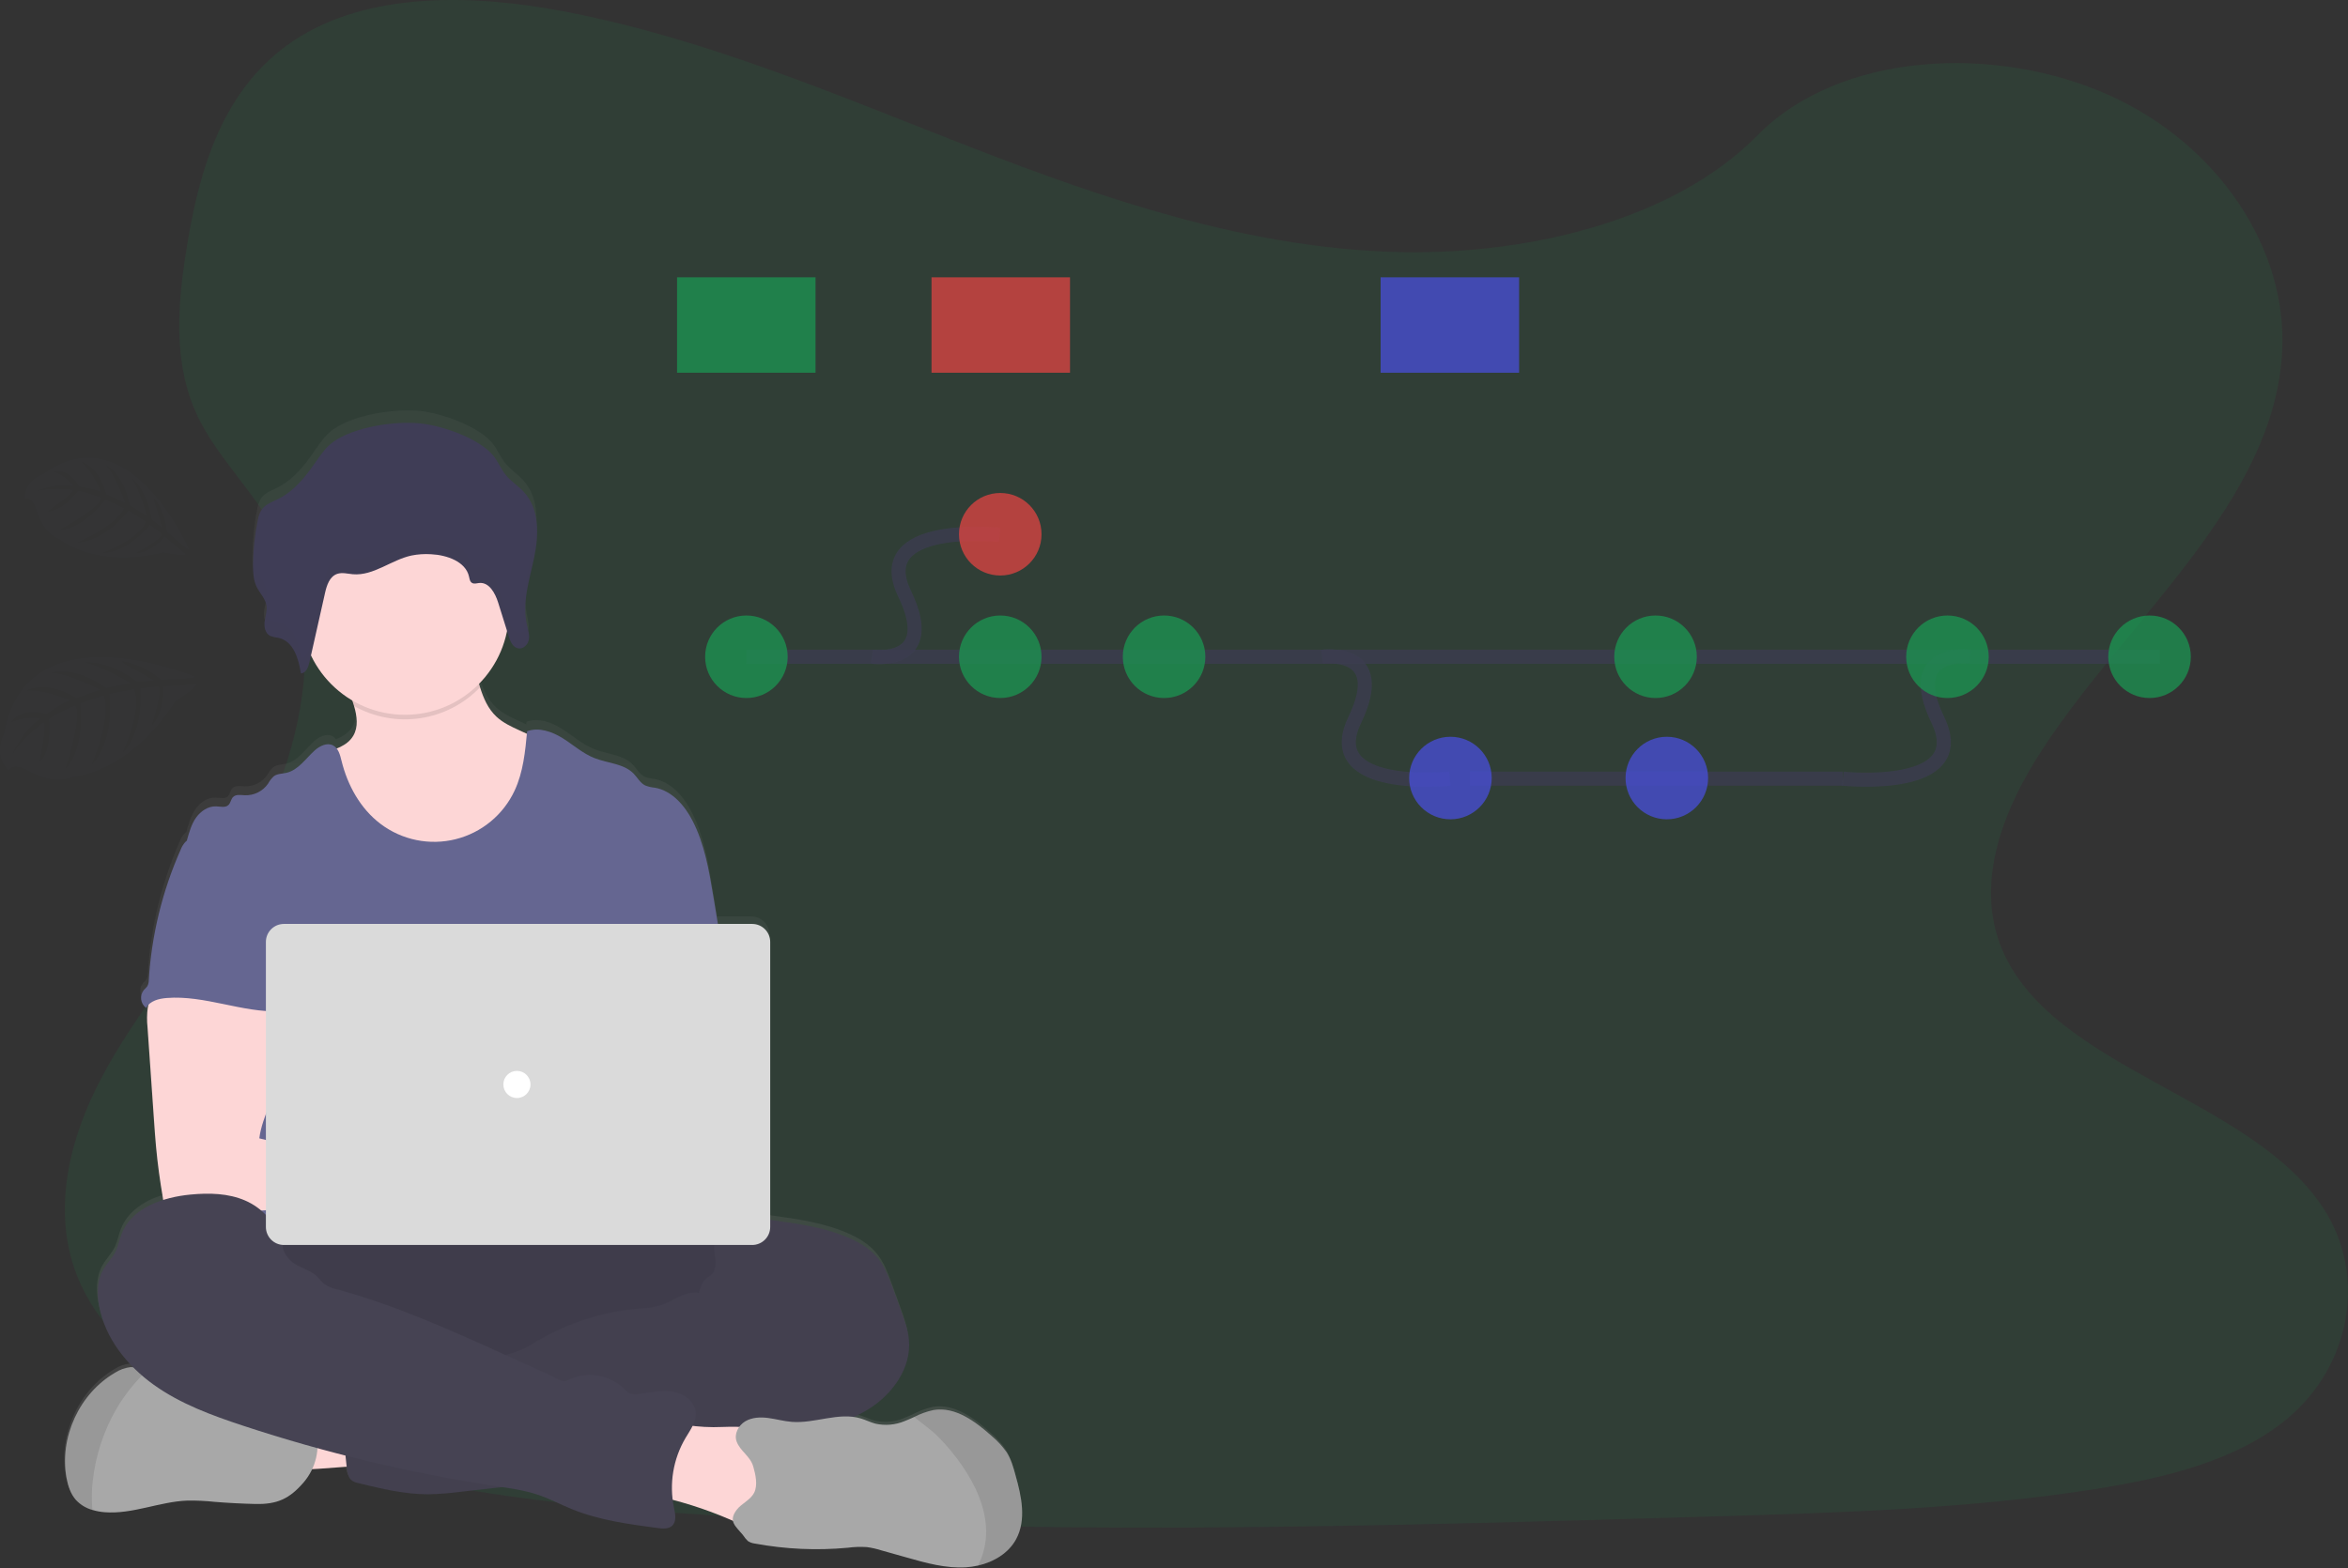 <?xml version="1.0" encoding="UTF-8"?> <svg xmlns="http://www.w3.org/2000/svg" width="500" height="334" viewBox="0 0 500 334" fill="none"><rect x="0" y="0" width="500" height="334" fill="#333333" stroke="none"/><g clip-path="url(#clip0)"><path opacity="0.1" d="M296.293 53.649C265.124 52.566 235.439 42.505 207.088 31.496C178.737 20.487 150.665 8.288 120.243 2.456C100.676 -1.295 78.301 -1.825 62.534 8.664C47.364 18.777 42.462 36.187 39.822 52.354C37.843 64.523 36.673 77.324 42.11 88.714C45.881 96.621 52.58 103.267 57.213 110.843C73.327 137.195 61.937 169.693 44.47 195.424C36.283 207.493 26.776 219.022 20.453 231.861C14.13 244.7 11.207 259.432 16.735 272.541C22.22 285.544 35.286 295.291 49.435 302.154C78.181 316.091 112.042 320.084 145.088 322.342C218.203 327.346 291.713 325.179 365.02 323.012C392.153 322.207 419.401 321.393 446.091 317.199C460.914 314.868 476.219 311.169 486.978 302.27C500.635 290.938 504.021 271.746 494.871 257.54C479.518 233.706 437.08 227.782 426.336 202.205C420.427 188.128 426.495 172.443 435.077 159.387C453.493 131.373 484.358 106.802 485.986 74.781C487.103 52.792 472.265 30.769 449.322 20.362C425.272 9.454 391.926 10.826 374.194 28.881C355.913 47.451 323.811 54.603 296.293 53.649Z" fill="#18A558"></path><path d="M216.103 313.751C215.622 312.007 215.14 310.245 214.177 308.728C213.284 307.441 212.223 306.28 211.022 305.275C207.531 302.106 203.245 298.889 198.617 299.688C197.185 300.005 195.802 300.51 194.504 301.191C193.83 301.504 193.151 301.817 192.457 302.082C190.505 302.898 188.347 303.086 186.283 302.621C185.224 302.337 184.236 301.826 183.191 301.509C182.695 301.359 182.188 301.25 181.674 301.181C182.684 300.729 183.664 300.213 184.607 299.635C189.799 296.457 193.94 290.711 193.363 284.566C193.165 282.5 192.457 280.521 191.754 278.57L189.905 273.456C189.105 271.241 188.277 268.982 186.818 267.142C185.195 265.091 182.883 263.699 180.495 262.664C175.366 260.434 169.76 259.649 164.226 258.888L163.841 258.835V199.055C163.841 198.033 163.435 197.053 162.713 196.331C161.99 195.608 161.01 195.203 159.988 195.203H152.716C152.395 193.238 152.074 191.276 151.753 189.317C150.838 183.726 149.89 178.034 147.313 173.001C145.628 169.707 142.945 166.562 139.328 165.917C138.618 165.853 137.919 165.691 137.253 165.435C136.193 164.915 135.615 163.76 134.801 162.907C132.702 160.706 129.287 160.673 126.475 159.536C123.99 158.549 121.957 156.69 119.694 155.259C117.43 153.829 114.618 152.813 112.114 153.742C112.114 153.925 112.08 154.108 112.061 154.287L110.452 153.545C108.719 152.741 106.951 151.917 105.559 150.598C103.773 148.912 102.819 146.678 102.077 144.303C102 144.058 101.928 143.822 101.851 143.557C104.929 140.416 107.013 136.438 107.842 132.119L108.232 133.386C108.32 133.67 108.423 133.95 108.54 134.224C108.739 134.753 109.071 135.222 109.504 135.587C109.627 135.683 109.763 135.763 109.908 135.823C110.041 135.875 110.18 135.911 110.322 135.928C110.522 135.953 110.725 135.938 110.919 135.885C111.245 135.784 111.544 135.612 111.794 135.38C112.044 135.148 112.239 134.863 112.364 134.546C112.441 134.357 112.497 134.16 112.533 133.959C112.551 133.838 112.563 133.715 112.566 133.593C112.566 133.554 112.566 133.516 112.566 133.477C112.566 133.439 112.566 133.309 112.566 133.227C112.566 133.145 112.566 133.14 112.566 133.092C112.566 133.044 112.566 132.933 112.542 132.851V132.726C112.542 132.63 112.513 132.533 112.494 132.442C112.475 132.35 112.494 132.389 112.494 132.365C112.47 132.244 112.441 132.119 112.417 131.999C112.417 131.97 112.417 131.936 112.417 131.907C112.417 131.878 112.374 131.71 112.35 131.609C112.326 131.507 112.316 131.479 112.302 131.411V131.382C112.253 131.19 112.21 131.002 112.167 130.809C111.817 129.138 111.727 127.422 111.902 125.724C112.19 123.231 112.65 120.761 113.279 118.331L113.38 117.893C113.419 117.724 113.457 117.556 113.491 117.382C113.568 117.036 113.645 116.689 113.717 116.337L113.891 115.451L114.021 114.661V114.56C114.291 112.771 114.348 110.955 114.189 109.152C113.968 106.633 113.188 104.25 111.478 102.352C110.269 101.008 108.675 100.016 107.553 98.605C106.503 97.286 105.911 95.658 104.822 94.362C101.817 90.775 94.102 88.01 89.368 87.529C83.946 86.98 75.186 88.367 70.813 91.569C69.195 92.749 68.087 94.459 66.96 96.077C64.889 99.087 62.539 102.092 59.221 103.782C57.969 104.418 56.534 104.9 55.7 106.007C55.205 106.758 54.884 107.611 54.761 108.502C54.123 111.638 53.791 114.828 53.769 118.028C53.769 118.428 53.769 118.827 53.769 119.232C53.779 120.432 54.035 121.617 54.521 122.714C54.598 122.877 54.684 123.036 54.776 123.195L54.834 123.296C55.416 124.129 55.931 125.007 56.375 125.921C56.485 126.177 56.564 126.446 56.611 126.72C56.693 127.426 56.648 128.141 56.476 128.83C56.476 128.936 56.432 129.042 56.413 129.148L56.37 129.355C56.37 129.427 56.37 129.499 56.331 129.567C56.293 129.774 56.259 129.981 56.23 130.183C56.157 130.74 56.193 131.306 56.336 131.849C56.402 132.152 56.532 132.437 56.716 132.686C56.9 132.935 57.135 133.143 57.405 133.294C57.68 133.426 57.972 133.517 58.272 133.564C58.575 133.617 58.884 133.651 59.182 133.718C59.566 133.806 59.937 133.943 60.285 134.127C60.619 134.287 60.931 134.488 61.215 134.724C61.355 134.852 61.489 134.987 61.614 135.129C61.869 135.42 62.097 135.733 62.298 136.063C62.401 136.233 62.497 136.407 62.587 136.583C62.932 137.28 63.208 138.009 63.411 138.76C63.536 139.208 63.642 139.661 63.733 140.113C63.777 140.316 63.815 140.518 63.849 140.715C63.883 140.913 63.916 141.115 63.945 141.313C64.077 141.305 64.206 141.279 64.331 141.236C65.038 140.98 65.433 140.157 65.655 139.357C65.693 139.223 65.727 139.093 65.756 138.962C65.867 138.481 65.982 137.951 66.093 137.445C67.992 141.477 71.052 144.848 74.882 147.125C75.017 147.525 75.147 147.92 75.263 148.325C75.894 150.506 76.197 152.789 75.104 154.696C74.323 156.049 73.014 156.882 71.549 157.46C71.338 157.179 71.067 156.949 70.755 156.786C69.488 156.15 67.966 156.921 66.902 157.87C64.976 159.613 63.406 162.112 60.873 162.686C59.958 162.897 58.946 162.854 58.185 163.413C57.682 163.886 57.261 164.439 56.938 165.05C56.389 165.84 55.649 166.478 54.788 166.907C53.928 167.336 52.973 167.542 52.011 167.506C51.13 167.463 50.085 167.261 49.483 167.906C49.035 168.388 49.002 169.149 48.52 169.606C47.875 170.242 46.815 169.934 45.915 169.895C44.2 169.823 42.606 170.93 41.628 172.351C40.651 173.772 40.184 175.472 39.702 177.167V177.196C39.578 177.286 39.461 177.384 39.35 177.49C38.884 177.987 38.522 178.573 38.286 179.214C34.392 188.081 32.093 197.566 31.496 207.233C31.505 207.704 31.399 208.17 31.188 208.591C30.972 208.866 30.735 209.123 30.48 209.361C30.251 209.641 30.081 209.965 29.979 210.312C29.877 210.659 29.847 211.023 29.888 211.382C29.93 211.742 30.044 212.089 30.222 212.404C30.401 212.718 30.64 212.994 30.927 213.214C31.066 212.963 31.24 212.733 31.443 212.53C31.39 212.752 31.342 212.968 31.308 213.166C31.115 214.571 31.097 215.994 31.255 217.404C31.711 224.095 32.172 230.781 32.637 237.462C32.767 239.355 32.897 241.242 33.071 243.13C33.408 246.784 33.889 250.423 34.515 254.048C34.544 254.212 34.578 254.38 34.621 254.53C30.696 255.777 27.205 258.031 25.736 261.792C25.226 263.092 24.994 264.508 24.368 265.755C23.68 267.123 22.548 268.216 21.797 269.555C20.501 271.857 20.443 274.679 20.915 277.261C21.826 282.293 24.547 286.791 28.139 290.451C27.98 290.451 27.817 290.451 27.658 290.451C26.484 290.581 25.357 290.985 24.368 291.631C16.769 296.071 12.425 305.597 14.009 314.295C14.322 315.995 14.867 317.719 16.003 319.014C16.948 320.044 18.163 320.788 19.509 321.162C20.351 321.416 21.218 321.577 22.095 321.644C28.019 322.125 33.755 319.38 39.693 319.149C41.66 319.118 43.627 319.21 45.582 319.424C48.443 319.661 51.308 319.812 54.179 319.876C58.845 319.987 61.47 318.745 64.446 315.258C65.178 314.391 65.788 313.428 66.262 312.397C68.795 312.253 71.593 312.031 73.616 311.868L73.644 312.147C73.755 313.11 73.924 314.218 74.694 314.825C75.128 315.123 75.621 315.326 76.139 315.417C81.003 316.611 85.925 317.825 90.933 317.825C93.284 317.777 95.63 317.597 97.96 317.285L106.758 316.269C109.322 316.594 111.853 317.145 114.319 317.916C116.862 318.778 119.236 320.059 121.721 321.076C127.501 323.416 133.713 324.254 139.868 325.073C140.918 325.212 142.122 325.309 142.897 324.591C143.899 323.628 143.566 322.019 143.282 320.671C143.167 320.117 143.08 319.563 143.012 319.005C147.166 320.1 151.229 321.51 155.168 323.223L155.856 323.527C156.059 324.577 157.027 325.415 157.956 326.546C158.261 327.024 158.618 327.467 159.02 327.866C159.48 328.164 160.003 328.352 160.547 328.415C167.044 329.626 173.679 329.925 180.259 329.306C181.605 329.122 182.967 329.076 184.323 329.166C185.319 329.302 186.302 329.523 187.261 329.826L192.833 331.425C196.941 332.6 201.145 333.79 205.407 333.525C206.271 333.47 207.13 333.346 207.974 333.154C211.345 332.374 214.485 330.491 216.103 327.461C218.391 323.344 217.336 318.278 216.103 313.751Z" fill="url(#paint0_linear)"></path><path d="M60.208 312.812C59.192 310.5 58.229 307.842 59.245 305.53C59.908 304.169 61.048 303.098 62.448 302.52C63.833 301.955 65.293 301.595 66.782 301.451C71.456 300.838 76.185 300.774 80.873 301.259C81.215 303.965 80.493 306.71 79.872 309.325C79.308 311.733 78.986 312.089 76.501 312.215C74.892 312.301 60.589 313.664 60.208 312.812Z" fill="#FDD6D6"></path><path d="M103.094 297.218C141.128 297.218 171.961 288.593 171.961 277.954C171.961 267.315 141.128 258.69 103.094 258.69C65.059 258.69 34.227 267.315 34.227 277.954C34.227 288.593 65.059 297.218 103.094 297.218Z" fill="#464353"></path><path opacity="0.1" d="M103.094 297.218C141.128 297.218 171.961 288.593 171.961 277.954C171.961 267.315 141.128 258.69 103.094 258.69C65.059 258.69 34.227 267.315 34.227 277.954C34.227 288.593 65.059 297.218 103.094 297.218Z" fill="black"></path><path d="M115.442 176.262C113.081 180.823 109.16 184.385 104.394 186.298C101.58 187.323 98.618 187.886 95.624 187.964C92.354 188.113 89.017 187.902 85.944 186.784C81.822 185.291 78.398 182.238 75.831 178.679C73.264 175.12 71.497 171.056 69.96 166.957C69.151 164.824 68.381 162.551 68.761 160.297C71.241 159.733 73.957 158.905 75.239 156.704C76.332 154.816 76.028 152.553 75.397 150.395C75.219 149.784 75.012 149.177 74.805 148.594C74.323 147.198 72.662 144.544 73.842 143.35C74.579 142.594 77.666 142.208 78.73 141.717C82.01 140.205 85.034 138.019 88.636 137.301C91.752 136.68 94.969 137.263 98.08 137.908C98.493 137.968 98.889 138.11 99.246 138.327C99.652 138.669 99.953 139.12 100.113 139.627C100.999 141.785 101.519 144.169 102.232 146.418C102.973 148.772 103.927 150.983 105.714 152.654C107.105 153.959 108.878 154.778 110.611 155.573L114.878 157.528C115.637 157.812 116.326 158.257 116.896 158.833C117.454 159.6 117.787 160.507 117.859 161.453C118.624 166.52 117.778 171.7 115.442 176.262Z" fill="#FDD6D6"></path><path opacity="0.1" d="M102.213 146.417C98.815 149.955 94.339 152.265 89.487 152.985C84.635 153.705 79.681 152.794 75.403 150.395C75.224 149.784 75.017 149.177 74.81 148.594C74.329 147.198 72.667 144.544 73.847 143.35C74.584 142.594 77.671 142.208 78.735 141.717C82.015 140.205 85.039 138.019 88.641 137.301C91.757 136.68 94.974 137.263 98.085 137.908C98.498 137.968 98.894 138.11 99.251 138.327C99.657 138.669 99.958 139.12 100.118 139.627C100.98 141.785 101.5 144.168 102.213 146.417Z" fill="black"></path><path d="M86.238 152.259C98.473 152.259 108.391 142.341 108.391 130.106C108.391 117.871 98.473 107.953 86.238 107.953C74.003 107.953 64.085 117.871 64.085 130.106C64.085 142.341 74.003 152.259 86.238 152.259Z" fill="#FDD6D6"></path><path d="M153.733 202.003L151.912 190.974C150.993 185.441 150.044 179.801 147.472 174.817C145.782 171.552 143.099 168.441 139.483 167.795C138.77 167.732 138.07 167.57 137.402 167.314C136.343 166.803 135.765 165.657 134.951 164.81C132.851 162.633 129.432 162.599 126.619 161.491C124.134 160.528 122.102 158.674 119.839 157.258C117.575 155.842 114.758 154.85 112.254 155.756C111.849 160.066 111.421 164.472 109.59 168.397C108.399 170.953 106.652 173.209 104.477 175.002C102.301 176.795 99.753 178.079 97.017 178.761C94.281 179.442 91.428 179.504 88.666 178.94C85.903 178.377 83.302 177.204 81.052 175.506C76.761 172.274 74.011 167.29 72.73 162.074C72.417 160.803 72.06 159.343 70.89 158.761C69.623 158.125 68.102 158.896 67.037 159.83C65.111 161.559 63.536 164.034 61.003 164.617C60.088 164.829 59.077 164.785 58.316 165.339C57.81 165.806 57.387 166.355 57.064 166.962C56.509 167.745 55.769 168.378 54.908 168.804C54.048 169.229 53.096 169.434 52.137 169.399C51.256 169.356 50.211 169.153 49.609 169.794C49.161 170.276 49.127 171.027 48.645 171.475C47.995 172.106 46.941 171.797 46.035 171.764C44.321 171.691 42.727 172.789 41.744 174.172C40.762 175.554 40.3 177.263 39.818 178.92C45.082 190.642 49.898 202.378 55.161 214.1C55.408 214.542 55.539 215.039 55.542 215.545C55.436 216.07 55.212 216.564 54.887 216.99C52.306 221.136 52.387 226.352 52.672 231.225C52.956 236.099 53.302 241.247 51.126 245.615C50.533 246.814 49.763 247.912 49.199 249.112C47.88 251.828 47.403 260.516 48.173 263.434H157.051C154.975 257.727 155.765 246.275 156.199 240.217C156.502 235.979 155.717 231.746 155.38 227.508C154.643 218.853 155.163 210.642 153.733 202.003Z" fill="#656691"></path><path d="M31.477 214.62C31.284 216.014 31.265 217.426 31.419 218.824L32.801 238.7C32.931 240.573 33.061 242.442 33.234 244.31C33.567 247.937 34.063 251.534 34.679 255.127C34.693 255.637 34.909 256.121 35.279 256.472C35.649 256.823 36.144 257.013 36.654 257C42.746 258.291 49.04 258.238 55.257 257.886C64.745 257.356 74.218 256.148 83.719 256.355C86.166 256.408 89.017 256.355 90.5 254.428C91.983 252.502 91.121 249.386 89.185 247.831C87.249 246.275 84.62 245.904 82.135 245.904C78.846 245.871 75.556 246.338 72.277 246.145C69.267 245.967 66.324 245.24 63.406 244.512L55.219 242.475C55.532 239.995 56.476 237.659 57.372 235.304C58.98 231.129 60.483 226.814 60.511 222.34C60.54 217.866 58.855 213.161 55.19 210.599C52.175 208.494 48.294 208.104 44.619 208.191C41.946 208.268 37.328 207.627 34.886 208.673C32.955 209.52 31.838 212.728 31.477 214.62Z" fill="#FDD6D6"></path><path d="M159.305 260.063C160.908 259.451 162.676 259.673 164.395 259.904C169.929 260.66 175.544 261.435 180.673 263.646C183.081 264.676 185.373 266.054 187.001 268.081C188.446 269.907 189.288 272.141 190.088 274.342L191.937 279.408C192.64 281.335 193.353 283.3 193.551 285.346C194.128 291.41 189.982 297.126 184.766 300.276C179.551 303.425 173.41 304.547 167.429 305.722C161.448 306.897 155.442 308.198 149.485 309.575C146.707 310.296 143.887 310.851 141.043 311.237C134.667 311.959 128.001 310.895 121.943 313.004C119.535 313.847 117.17 315.099 114.671 315.682C113.011 316.031 111.332 316.287 109.643 316.447L98.177 317.757C95.845 318.069 93.497 318.249 91.145 318.297C86.137 318.297 81.21 317.112 76.346 315.927C75.829 315.837 75.337 315.638 74.901 315.345C74.131 314.738 73.962 313.664 73.852 312.691C73.36 308.386 72.93 304.075 72.561 299.76C72.445 298.359 72.359 296.842 73.124 295.662C74.088 294.217 75.966 293.765 77.68 293.485C84.95 292.296 92.315 291.785 99.679 291.959C102.477 289.161 107.091 289.146 110.756 287.624C112.104 287.005 113.409 286.296 114.661 285.5C121.217 281.676 128.543 279.361 136.107 278.724C137.588 278.679 139.059 278.469 140.494 278.098C143.33 277.217 145.917 274.819 148.83 275.406C149.191 274.409 149.442 273.075 150.275 272.392C150.689 272.04 151.2 271.804 151.58 271.428C152.384 270.615 152.457 269.333 152.336 268.197C152.216 267.06 151.946 265.895 152.24 264.787C152.362 264.368 152.542 263.968 152.774 263.598C154.219 261.103 156.401 259.822 159.305 260.063Z" fill="#464353"></path><path opacity="0.05" d="M159.305 260.063C160.908 259.451 162.676 259.673 164.395 259.904C169.929 260.66 175.544 261.435 180.673 263.646C183.081 264.676 185.373 266.054 187.001 268.081C188.446 269.907 189.288 272.141 190.088 274.342L191.937 279.408C192.64 281.335 193.353 283.3 193.551 285.346C194.128 291.41 189.982 297.126 184.766 300.276C179.551 303.425 173.41 304.547 167.429 305.722C161.448 306.897 155.442 308.198 149.485 309.575C146.707 310.296 143.887 310.851 141.043 311.237C134.667 311.959 128.001 310.895 121.943 313.004C119.535 313.847 117.17 315.099 114.671 315.682C113.011 316.031 111.332 316.287 109.643 316.447L98.177 317.757C95.845 318.069 93.497 318.249 91.145 318.297C86.137 318.297 81.21 317.112 76.346 315.927C75.829 315.837 75.337 315.638 74.901 315.345C74.131 314.738 73.962 313.664 73.852 312.691C73.36 308.386 72.93 304.075 72.561 299.76C72.445 298.359 72.359 296.842 73.124 295.662C74.088 294.217 75.966 293.765 77.68 293.485C84.95 292.296 92.315 291.785 99.679 291.959C102.477 289.161 107.091 289.146 110.756 287.624C112.104 287.005 113.409 286.296 114.661 285.5C121.217 281.676 128.543 279.361 136.107 278.724C137.588 278.679 139.059 278.469 140.494 278.098C143.33 277.217 145.917 274.819 148.83 275.406C149.191 274.409 149.442 273.075 150.275 272.392C150.689 272.04 151.2 271.804 151.58 271.428C152.384 270.615 152.457 269.333 152.336 268.197C152.216 267.06 151.946 265.895 152.24 264.787C152.362 264.368 152.542 263.968 152.774 263.598C154.219 261.103 156.401 259.822 159.305 260.063Z" fill="black"></path><path d="M64.639 315.788C61.658 319.241 59.033 320.473 54.367 320.363C51.496 320.295 48.629 320.146 45.765 319.915C43.808 319.703 41.839 319.611 39.871 319.64C33.928 319.871 28.192 322.592 22.264 322.116C21.387 322.047 20.52 321.885 19.678 321.634C18.333 321.264 17.117 320.527 16.167 319.505C15.03 318.22 14.486 316.515 14.173 314.829C12.589 306.19 16.933 296.779 24.537 292.382C25.529 291.742 26.657 291.341 27.831 291.212C28.982 291.207 30.12 291.457 31.164 291.944L31.236 291.973C34.325 293.244 37.131 295.117 39.49 297.482C39.848 297.892 40.275 298.236 40.752 298.499C41.228 298.678 41.732 298.773 42.24 298.778L48.568 299.178C49.64 299.21 50.706 299.356 51.747 299.616C52.894 300.016 54.011 300.499 55.089 301.061C58.494 302.582 62.269 302.987 65.949 303.574C66.303 303.594 66.642 303.729 66.912 303.96C67.059 304.142 67.161 304.357 67.21 304.586C67.728 306.521 67.764 308.554 67.315 310.506C66.867 312.458 65.948 314.272 64.639 315.788Z" fill="#A8A8A8"></path><path opacity="0.1" d="M31.236 291.978C28.781 294.322 26.651 296.985 24.903 299.895C22.098 304.698 20.336 310.037 19.731 315.566C19.501 317.583 19.483 319.618 19.678 321.639C18.333 321.268 17.117 320.531 16.167 319.51C15.03 318.224 14.486 316.52 14.173 314.834C12.589 306.194 16.933 296.784 24.537 292.387C25.529 291.746 26.657 291.345 27.831 291.217C28.982 291.212 30.12 291.462 31.164 291.949L31.236 291.978Z" fill="black"></path><path d="M153.795 303.96C157.335 303.863 161.308 303.685 163.909 306.069C166.389 308.323 166.716 312.041 166.88 315.388L167.068 319.275C167.126 320.459 167.174 321.683 166.697 322.781C165.85 324.707 163.523 325.637 161.4 325.526C159.276 325.415 157.325 324.486 155.385 323.648C150.116 321.378 144.629 319.649 139.01 318.49C139.194 315.802 139.499 313.128 139.926 310.466C140.219 308.622 140.267 305.534 141.5 304.003C142.805 302.385 144.505 303.261 146.278 303.56C148.764 303.939 151.282 304.073 153.795 303.96Z" fill="#FDD6D6"></path><path d="M60.252 264.908C60.252 265.389 59.495 264.908 59.428 264.392C58.898 260.496 55.806 257.284 52.204 255.724C48.602 254.163 44.499 254.082 40.598 254.452C34.698 255.011 28.077 257.27 25.919 262.784C25.409 264.075 25.177 265.471 24.551 266.709C23.858 268.067 22.726 269.15 21.975 270.47C20.679 272.753 20.626 275.551 21.093 278.132C22.351 285.019 27.06 290.909 32.767 294.988C38.474 299.067 45.144 301.504 51.795 303.7C69.381 309.5 87.424 313.809 105.733 316.582C108.699 317.03 111.695 317.444 114.536 318.398C117.079 319.25 119.458 320.526 121.943 321.528C127.722 323.849 133.94 324.678 140.099 325.492C141.149 325.626 142.353 325.723 143.128 325.01C144.13 324.081 143.798 322.462 143.514 321.128C142.468 316.056 143.345 310.776 145.974 306.315C147.005 304.581 148.344 302.804 148.151 300.796C147.92 298.455 145.589 296.799 143.268 296.423C140.947 296.047 138.587 296.601 136.256 296.904C135.452 297.01 134.575 297.078 133.872 296.668C133.526 296.435 133.212 296.156 132.938 295.84C131.332 294.291 129.277 293.29 127.067 292.982C124.858 292.673 122.607 293.072 120.638 294.121C119.776 294.602 118.471 293.529 117.575 293.124L107.447 288.539C95.812 283.275 84.119 277.988 71.81 274.655C70.828 274.462 69.894 274.074 69.065 273.514C68.453 273.032 68.015 272.377 67.451 271.843C66.223 270.682 64.514 270.22 63.04 269.396C61.566 268.573 59.914 266.56 60.252 264.908Z" fill="#464353"></path><path d="M216.387 327.847C214.769 330.847 211.629 332.715 208.258 333.486C207.412 333.677 206.552 333.799 205.686 333.852C201.424 334.117 197.215 332.937 193.107 331.771L187.531 330.202C186.572 329.9 185.589 329.681 184.593 329.547C183.237 329.456 181.875 329.503 180.528 329.686C173.937 330.299 167.293 330.001 160.783 328.8C160.239 328.741 159.715 328.555 159.257 328.256C158.854 327.862 158.497 327.424 158.192 326.951C156.675 325.126 155.043 324.061 156.839 321.653C157.874 320.257 159.796 319.558 160.6 317.955C161.404 316.351 160.889 314.073 160.412 312.416C159.762 310.129 157.624 309.142 156.858 307.042C156.285 305.457 157.248 303.618 158.698 302.756C160.147 301.894 161.939 301.826 163.61 302.048C165.281 302.269 166.919 302.741 168.599 302.871C173.54 303.266 178.592 300.719 183.336 302.154C184.381 302.472 185.368 302.977 186.428 303.257C188.493 303.719 190.651 303.532 192.607 302.722C193.3 302.462 193.979 302.149 194.653 301.841C195.954 301.164 197.338 300.663 198.771 300.353C203.399 299.558 207.69 302.761 211.181 305.886C212.38 306.881 213.441 308.031 214.336 309.305C215.299 310.808 215.809 312.556 216.262 314.28C217.538 318.735 218.593 323.753 216.387 327.847Z" fill="#A8A8A8"></path><path opacity="0.1" d="M216.387 327.847C214.769 330.847 211.629 332.716 208.258 333.486C209.57 330.938 210.161 328.081 209.968 325.222C209.679 320.642 207.666 316.327 205.099 312.522C203.52 310.18 201.724 307.992 199.734 305.987C198.203 304.446 196.32 303.223 194.673 301.812C195.973 301.135 197.358 300.634 198.79 300.324C203.418 299.529 207.709 302.732 211.201 305.857C212.399 306.852 213.46 308.002 214.355 309.276C215.318 310.779 215.829 312.527 216.281 314.251C217.538 318.735 218.593 323.753 216.387 327.847Z" fill="black"></path><path d="M39.543 179.276C39.074 179.767 38.71 180.349 38.474 180.986C34.581 189.759 32.282 199.156 31.684 208.735C31.694 209.202 31.586 209.664 31.371 210.079C31.158 210.354 30.921 210.611 30.663 210.844C30.428 211.122 30.253 211.445 30.149 211.794C30.044 212.142 30.012 212.508 30.054 212.869C30.097 213.23 30.213 213.579 30.395 213.893C30.578 214.208 30.823 214.481 31.115 214.697C31.91 213.199 33.812 212.713 35.503 212.583C43.598 211.943 51.506 215.709 59.625 215.424C59.052 213.445 58.229 211.543 57.762 209.539C55.696 200.644 60.849 190.96 57.689 182.392C57.059 180.678 56.004 178.992 54.342 178.241C53.654 177.963 52.934 177.772 52.199 177.673C50.148 177.302 46.064 175.717 44.08 176.353C43.348 176.589 43.059 177.278 42.452 177.692C41.532 178.284 40.309 178.501 39.543 179.276Z" fill="#656691"></path><path d="M160.176 196.806H60.459C58.339 196.806 56.62 198.525 56.62 200.644V261.354C56.62 263.473 58.339 265.192 60.459 265.192H160.176C162.296 265.192 164.015 263.473 164.015 261.354V200.644C164.015 198.525 162.296 196.806 160.176 196.806Z" fill="#DADADA"></path><path d="M110.077 233.889C111.673 233.889 112.966 232.595 112.966 230.999C112.966 229.403 111.673 228.109 110.077 228.109C108.481 228.109 107.187 229.403 107.187 230.999C107.187 232.595 108.481 233.889 110.077 233.889Z" fill="white"></path><path d="M70.933 94.151C69.315 95.321 68.207 97.002 67.081 98.615C65.005 101.596 62.655 104.572 59.337 106.234C58.08 106.865 56.644 107.341 55.811 108.439C55.317 109.182 54.996 110.026 54.872 110.91C54.237 114.017 53.904 117.178 53.88 120.349C53.88 121.929 53.947 123.556 54.646 124.992C55.306 126.34 56.495 127.481 56.741 128.95C56.929 130.096 56.505 131.238 56.355 132.389C56.206 133.54 56.466 134.903 57.531 135.452C58.104 135.667 58.703 135.808 59.312 135.871C62.515 136.583 63.589 140.34 64.075 143.446C65.164 143.383 65.655 142.136 65.881 141.12L69.219 126.282C69.58 124.674 70.182 122.81 71.786 122.247C72.859 121.876 74.035 122.222 75.157 122.319C79.563 122.68 83.291 119.275 87.601 118.336C88.981 118.058 90.391 117.964 91.796 118.057C95.196 118.225 99.15 119.622 99.872 122.796C99.992 123.311 100.065 123.927 100.546 124.183C101.028 124.438 101.533 124.221 102.039 124.183C104.197 123.966 105.468 126.393 106.089 128.377L108.353 135.601C108.69 136.694 109.258 137.98 110.443 138.12C111.536 138.255 112.465 137.219 112.629 136.193C112.793 135.168 112.437 134.103 112.201 133.073C111.136 128.329 112.764 123.475 113.756 118.721C114.748 113.968 114.926 108.507 111.599 104.847C110.39 103.522 108.801 102.535 107.674 101.139C106.624 99.829 106.031 98.22 104.943 96.934C101.933 93.385 94.213 90.645 89.479 90.192C84.071 89.605 75.306 90.977 70.933 94.151Z" fill="#3F3D56"></path><g opacity="0.1"><path opacity="0.1" d="M110.462 134.749C109.277 134.604 108.709 133.304 108.372 132.23C107.618 129.819 106.863 127.411 106.109 125.006C105.487 123.017 104.216 120.59 102.058 120.811C101.553 120.864 101.009 121.062 100.566 120.811C100.122 120.561 100.012 119.94 99.891 119.424C99.169 116.246 95.215 114.854 91.815 114.686C90.411 114.593 89.001 114.686 87.62 114.96C83.31 115.923 79.583 119.294 75.176 118.943C74.04 118.851 72.865 118.505 71.805 118.875C70.182 119.434 69.599 121.283 69.238 122.911L65.901 137.744C65.674 138.765 65.183 140.012 64.095 140.07C63.613 136.969 62.534 133.212 59.332 132.5C58.723 132.433 58.125 132.292 57.55 132.081C57.131 131.852 56.803 131.486 56.62 131.045C56.534 131.493 56.433 131.941 56.375 132.389C56.23 133.535 56.486 134.903 57.55 135.452C58.123 135.667 58.722 135.808 59.332 135.871C62.534 136.583 63.608 140.34 64.095 143.446C65.183 143.383 65.674 142.136 65.901 141.12L69.238 126.282C69.599 124.674 70.201 122.81 71.805 122.247C72.879 121.876 74.054 122.223 75.176 122.319C79.583 122.68 83.31 119.275 87.62 118.336C89 118.058 90.411 117.964 91.815 118.057C95.215 118.225 99.169 119.622 99.891 122.796C100.012 123.311 100.084 123.927 100.566 124.183C101.047 124.438 101.553 124.221 102.058 124.183C104.216 123.966 105.487 126.393 106.109 128.377C106.86 130.788 107.614 133.196 108.372 135.601C108.709 136.694 109.277 137.98 110.462 138.12C111.555 138.255 112.485 137.219 112.649 136.193C112.723 135.33 112.624 134.461 112.36 133.636C112.188 133.988 111.916 134.281 111.579 134.479C111.241 134.676 110.853 134.77 110.462 134.749Z" fill="black"></path><path opacity="0.1" d="M56.746 125.579C56.5 124.11 55.301 122.969 54.651 121.62C54.233 120.711 53.991 119.731 53.938 118.731C53.938 119.27 53.89 119.81 53.885 120.354C53.885 121.934 53.952 123.561 54.651 124.996C55.185 126.09 56.067 127.053 56.51 128.165C56.743 127.324 56.823 126.448 56.746 125.579Z" fill="black"></path><path opacity="0.1" d="M113.776 115.331C112.899 119.53 111.531 123.807 111.955 128.016C112.23 124.91 113.135 121.784 113.776 118.702C114.31 116.362 114.498 113.955 114.334 111.56C114.23 112.828 114.043 114.087 113.776 115.331Z" fill="black"></path></g><g opacity="0.8"><path opacity="0.8" d="M158.943 139.897H459.965" stroke="#3F3D56" stroke-width="3" stroke-miterlimit="10"></path><path opacity="0.8" d="M185.686 139.892C185.686 139.892 200.081 141.89 192.626 126.446C185.171 111.001 212.852 113.925 212.852 113.925" stroke="#3F3D56" stroke-width="3" stroke-miterlimit="10"></path><path opacity="0.8" d="M281.556 139.892C281.556 139.892 295.951 137.898 288.496 153.343C281.041 168.787 308.722 165.864 308.722 165.864" stroke="#3F3D56" stroke-width="3" stroke-miterlimit="10"></path><path opacity="0.8" d="M419.594 139.892C419.594 139.892 405.194 137.898 412.654 153.343C420.114 168.787 392.427 165.864 392.427 165.864" stroke="#3F3D56" stroke-width="3" stroke-miterlimit="10"></path><path opacity="0.8" d="M392.427 165.859H312.999" stroke="#3F3D56" stroke-width="3" stroke-miterlimit="10"></path><path opacity="0.8" d="M158.944 148.686C163.798 148.686 167.733 144.751 167.733 139.897C167.733 135.043 163.798 131.108 158.944 131.108C154.09 131.108 150.155 135.043 150.155 139.897C150.155 144.751 154.09 148.686 158.944 148.686Z" fill="#18A558"></path><path opacity="0.8" d="M213.002 122.588C217.856 122.588 221.791 118.654 221.791 113.799C221.791 108.945 217.856 105.011 213.002 105.011C208.148 105.011 204.213 108.945 204.213 113.799C204.213 118.654 208.148 122.588 213.002 122.588Z" fill="#FF4545"></path><path opacity="0.8" d="M213.002 148.686C217.856 148.686 221.791 144.751 221.791 139.897C221.791 135.043 217.856 131.108 213.002 131.108C208.148 131.108 204.213 135.043 204.213 139.897C204.213 144.751 208.148 148.686 213.002 148.686Z" fill="#18A558"></path><path opacity="0.8" d="M247.888 148.686C252.742 148.686 256.677 144.751 256.677 139.897C256.677 135.043 252.742 131.108 247.888 131.108C243.034 131.108 239.099 135.043 239.099 139.897C239.099 144.751 243.034 148.686 247.888 148.686Z" fill="#18A558"></path><path opacity="0.8" d="M308.867 174.518C313.721 174.518 317.656 170.583 317.656 165.729C317.656 160.875 313.721 156.94 308.867 156.94C304.013 156.94 300.078 160.875 300.078 165.729C300.078 170.583 304.013 174.518 308.867 174.518Z" fill="#4D51F7"></path><path opacity="0.8" d="M354.945 174.518C359.799 174.518 363.734 170.583 363.734 165.729C363.734 160.875 359.799 156.94 354.945 156.94C350.091 156.94 346.156 160.875 346.156 165.729C346.156 170.583 350.091 174.518 354.945 174.518Z" fill="#4D51F7"></path><path opacity="0.8" d="M352.542 148.686C357.396 148.686 361.331 144.751 361.331 139.897C361.331 135.043 357.396 131.108 352.542 131.108C347.688 131.108 343.753 135.043 343.753 139.897C343.753 144.751 347.688 148.686 352.542 148.686Z" fill="#18A558"></path><path opacity="0.8" d="M457.741 148.686C462.595 148.686 466.53 144.751 466.53 139.897C466.53 135.043 462.595 131.108 457.741 131.108C452.887 131.108 448.952 135.043 448.952 139.897C448.952 144.751 452.887 148.686 457.741 148.686Z" fill="#18A558"></path><path opacity="0.8" d="M414.706 148.686C419.56 148.686 423.495 144.751 423.495 139.897C423.495 135.043 419.56 131.108 414.706 131.108C409.852 131.108 405.917 135.043 405.917 139.897C405.917 144.751 409.852 148.686 414.706 148.686Z" fill="#18A558"></path><path opacity="0.8" d="M173.666 59.072H144.178V79.395H173.666V59.072Z" fill="#18A558"></path><path opacity="0.8" d="M227.854 59.072H198.366V79.395H227.854V59.072Z" fill="#FF4545"></path><path opacity="0.8" d="M323.488 59.072H294V79.395H323.488V59.072Z" fill="#4D51F7"></path></g><g opacity="0.1"><path opacity="0.1" d="M41.585 144.168C41.585 144.168 5.577 129.027 0.857 156.348C0.857 156.348 -1.604 160.605 1.821 164.121C1.821 164.121 2.557 162.233 6.034 164.183C7.276 164.87 8.595 165.407 9.964 165.782C11.813 166.292 13.777 166.187 15.56 165.484C15.56 165.484 27.402 164.843 37.362 149.35C37.362 149.35 41.633 146.711 41.845 145.719L34.708 146.201C34.708 146.201 35.257 151.426 32.3 154.561C32.3 154.561 34.92 146.451 33.663 146.225C33.408 146.177 29.892 146.639 29.892 146.639C29.892 146.639 30.802 155.727 26.04 160.427C26.04 160.427 30.461 151.185 28.539 146.803L23.27 147.819C23.27 147.819 24.715 157.378 19.504 162.936C19.504 162.936 23.791 153.112 22.134 148.122L17.092 149.817C17.092 149.817 18.305 159.165 13.947 163.784C13.947 163.784 17.752 151.932 15.96 150.299C15.96 150.299 11.423 152.139 10.455 153.189C10.455 153.189 11.173 159.931 8.404 162.363C8.404 162.363 10.104 154.176 9.261 153.839C9.261 153.839 3.992 157.807 2.384 161.231C2.384 161.231 4.387 156.001 8.601 153.044C8.601 153.044 5.062 152.447 2.341 153.925C2.341 153.925 4.161 150.453 9.877 152.1C9.877 152.1 14.111 149.167 14.958 149.211C14.958 149.211 9.55 146.803 5.644 147.101C5.644 147.101 9.834 144.693 16.278 148.715L21.31 146.899C21.31 146.899 14.327 143.321 10.831 143.335C10.831 143.335 15.483 141.534 22.616 146.543L27.768 145.493C27.768 145.493 21.989 141.953 18.093 141.13C18.093 141.13 22.765 140.388 29.257 145.247L32.777 144.953C32.777 144.953 28.515 142.44 27.224 141.828C25.934 141.216 25.991 140.821 25.991 140.821C29.054 141.346 31.912 142.71 34.246 144.761C34.246 144.761 41.556 144.616 41.585 144.168Z" fill="#536DFE"></path></g><g opacity="0.1"><path opacity="0.1" d="M40.256 117.026C40.256 117.026 27.504 87.519 9.131 101.052C9.131 101.052 5.249 102.179 5.278 106.205C5.278 106.205 6.79 105.502 7.749 108.646C8.1 109.762 8.585 110.831 9.194 111.83C9.997 113.187 11.224 114.245 12.685 114.84C12.685 114.84 20.087 121.206 34.838 117.676C34.838 117.676 38.883 118.538 39.572 118.076L35.065 114.286C35.065 114.286 32.411 117.705 28.857 117.869C28.857 117.869 35.036 114.546 34.419 113.694C34.294 113.52 31.939 111.796 31.939 111.796C31.939 111.796 27.306 117.71 21.826 117.801C21.826 117.801 29.719 114.825 31.072 111.131L27.364 108.724C27.364 108.724 22.688 115.23 16.427 115.567C16.427 115.567 24.571 112.172 26.43 108.261L22.466 106.397C22.466 106.397 17.862 112.658 12.656 112.894C12.656 112.894 21.672 108.02 21.532 106.031C21.532 106.031 17.79 104.539 16.6 104.625C16.6 104.625 13.196 109.032 10.157 108.907C10.157 108.907 15.835 105.01 15.526 104.331C15.526 104.331 10.133 103.686 7.229 104.813C7.229 104.813 11.399 102.848 15.584 103.493C15.584 103.493 13.822 101.119 11.37 100.459C11.37 100.459 14.433 99.434 16.889 103.662C16.889 103.662 21.07 104.336 21.561 104.837C21.561 104.837 19.726 100.315 17.227 98.278C17.227 98.278 21.079 99.241 22.62 105.295L26.646 107.081C26.646 107.081 24.537 100.975 22.447 98.995C22.447 98.995 26.237 100.575 27.624 107.616L31.284 109.923C31.284 109.923 29.868 104.529 28.024 101.818C28.024 101.818 31.221 104.042 32.305 110.626L34.569 112.456C34.569 112.456 33.466 108.536 33.047 107.438C32.628 106.34 32.888 106.137 32.888 106.137C34.409 108.202 35.325 110.651 35.532 113.207C35.532 113.207 39.981 117.272 40.256 117.026Z" fill="#536DFE"></path></g></g><defs><linearGradient id="paint0_linear" x1="115.615" y1="333.578" x2="115.615" y2="87.389" gradientUnits="userSpaceOnUse"><stop stop-color="#808080" stop-opacity="0.25"></stop><stop offset="0.54" stop-color="#808080" stop-opacity="0.12"></stop><stop offset="1" stop-color="#808080" stop-opacity="0.1"></stop></linearGradient><clipPath id="clip0"><rect width="500" height="333.891" fill="white"></rect></clipPath></defs></svg> 